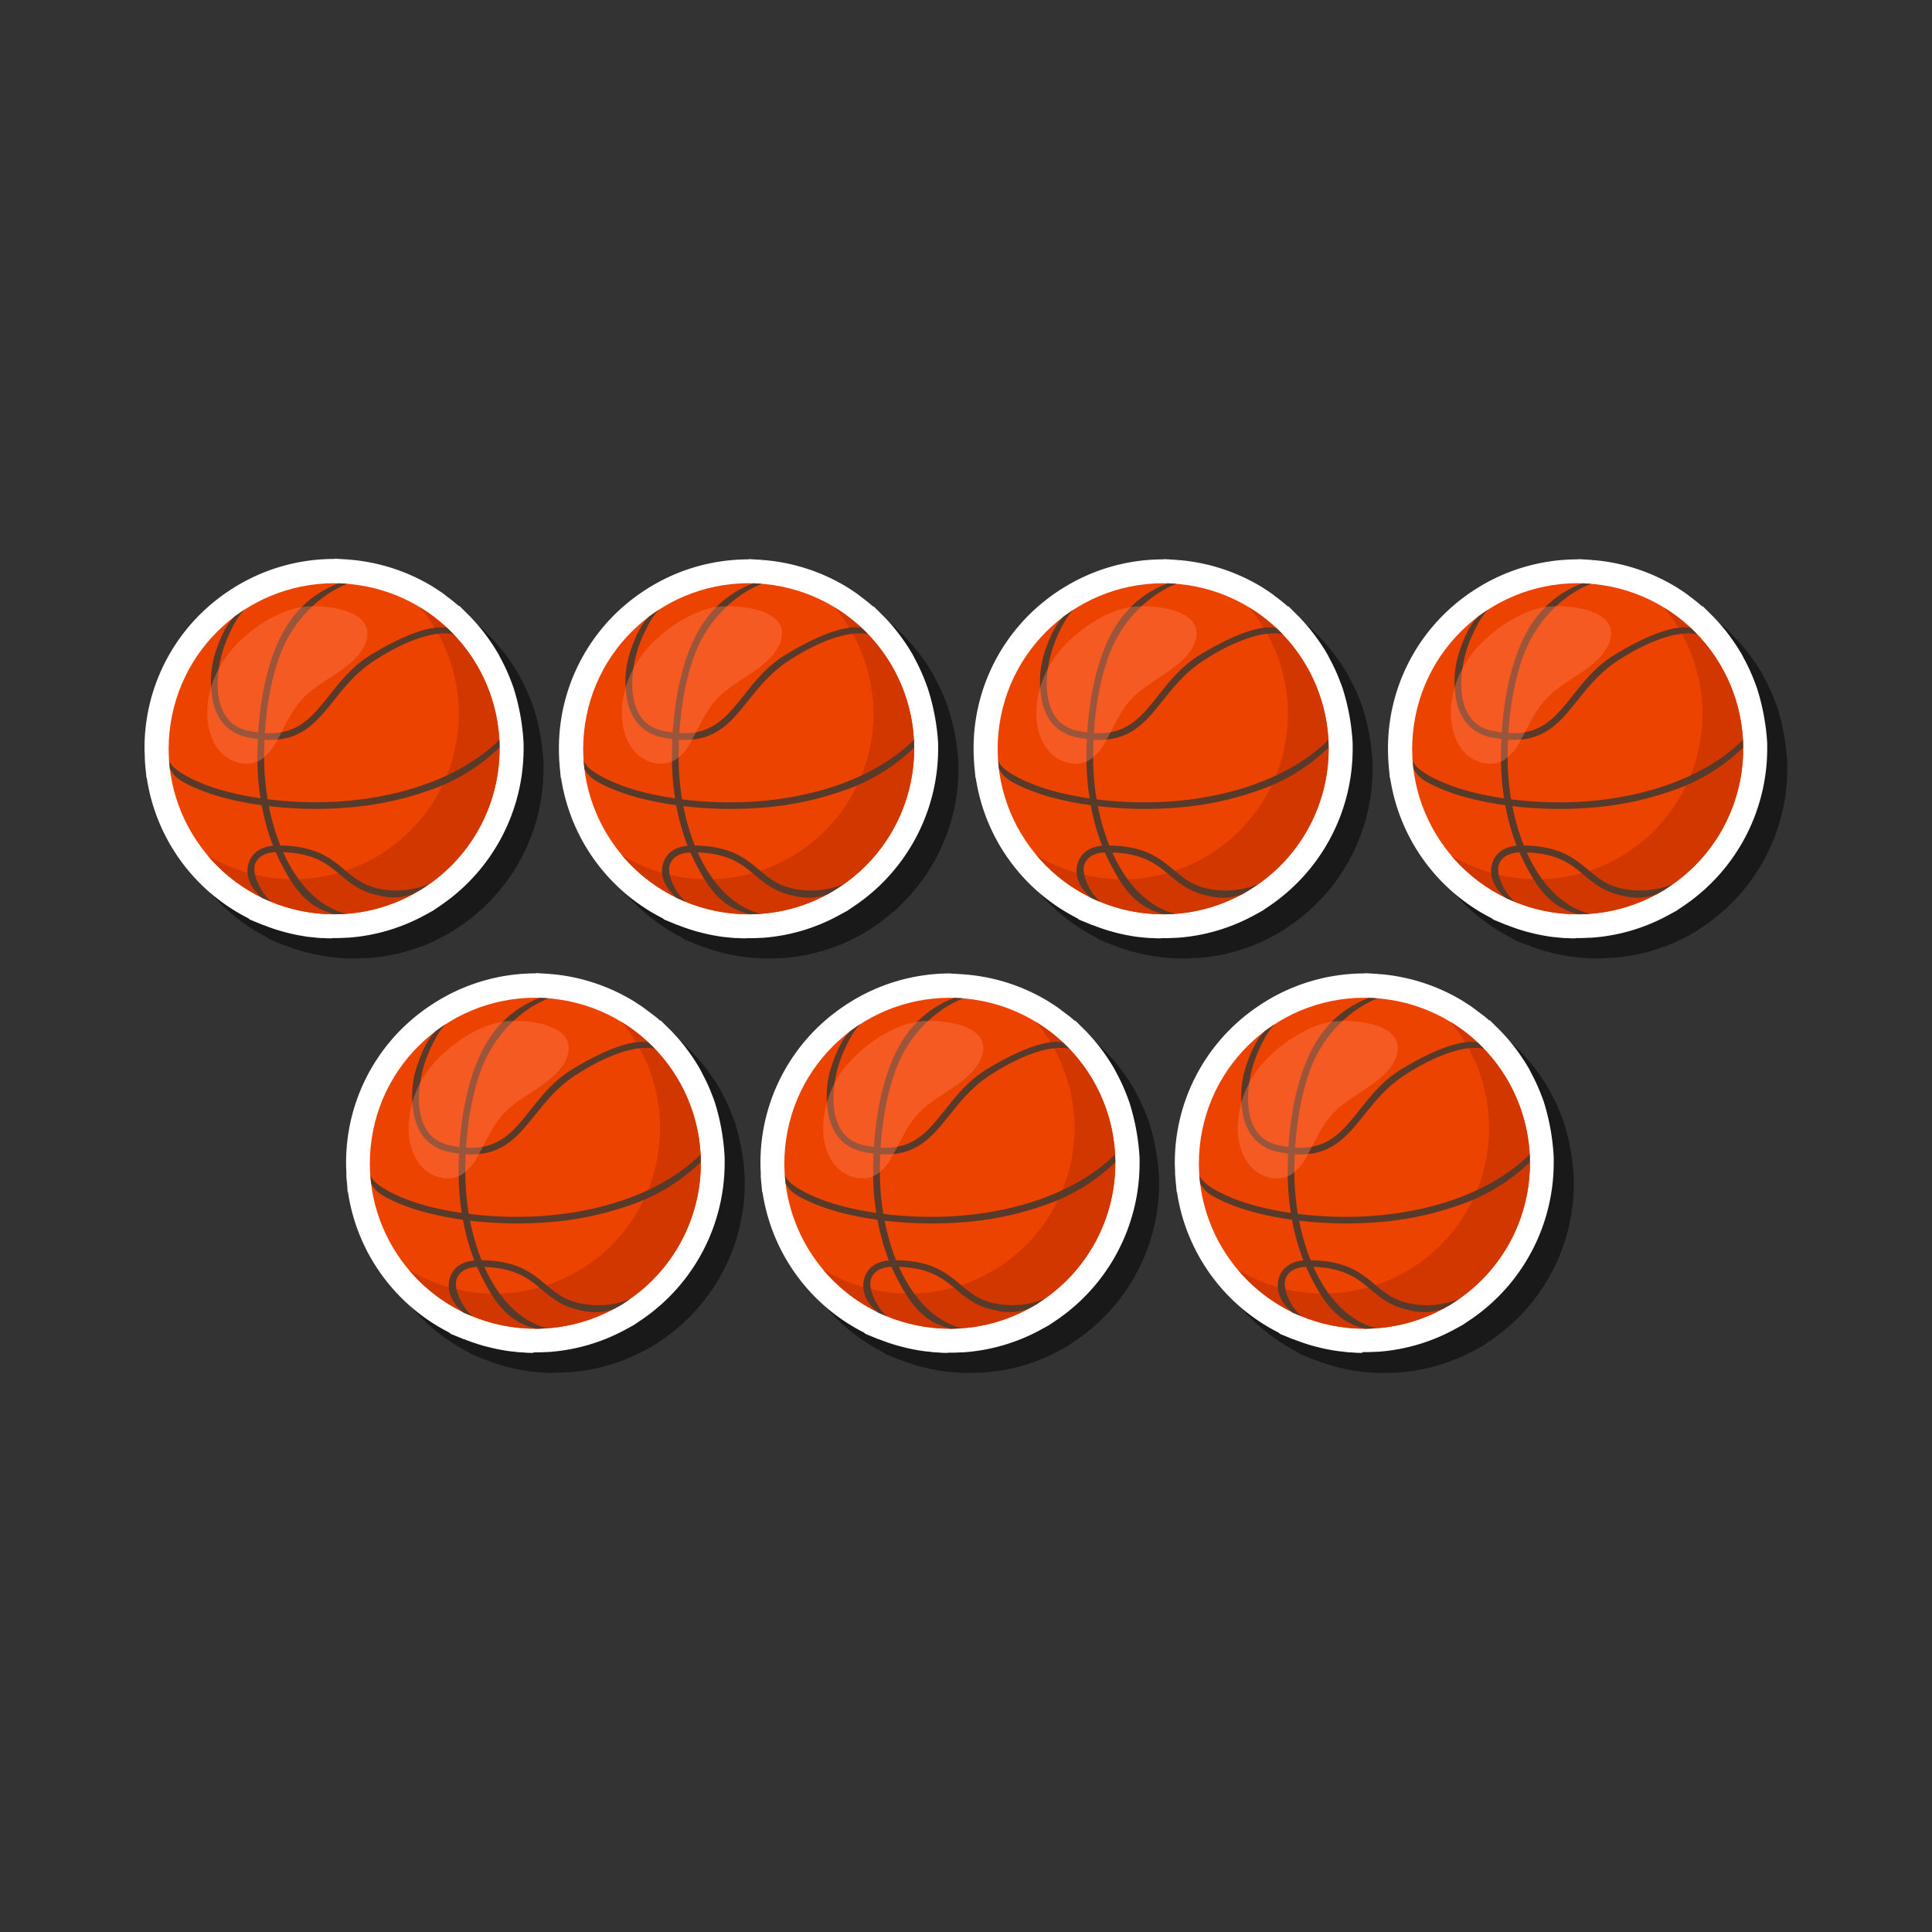 <svg id="Layer_1" data-name="Layer 1" xmlns="http://www.w3.org/2000/svg" viewBox="0 0 512 512"><rect x="0" y="0" width="512" height="512" fill="#333333" stroke="none"/><defs><style>.cls-1{opacity:0.5;}.cls-2{fill:#fff;}.cls-3{fill:#ed4300;}.cls-4{fill:#d33700;}.cls-5{fill:#583a2a;}.cls-6{opacity:0.4;}.cls-7{fill:#ff7d55;}</style></defs><path class="cls-1" d="M422.89,254c-.72,0-1.44,0-2.21-.08l-.67-.05c-.69,0-1.37-.1-2.05-.17l-.61-.08-.2,0c-.63-.08-1.27-.17-1.9-.27l-.79-.15c-.65-.11-1.28-.24-1.9-.37l-.72-.17c-.67-.16-1.31-.33-2-.5l-.62-.18c-.69-.21-1.39-.43-2.07-.66l-.43-.15c-.7-.24-1.4-.5-2.09-.78l-.12,0-.28-.13-3.15-1.28-.44-.37a50,50,0,0,1-26.89-37.07l-.1-.15-.16-1.83c-.09-.71-.15-1.44-.2-2.16v-.11a6.75,6.75,0,0,1-.06-.88c-.05-1-.07-1.79-.07-2.6A49.85,49.85,0,0,1,393,163.81l.37-.29c.8-.59,1.63-1.17,2.64-1.83l.21-.15.14-.08a50.11,50.11,0,0,1,27.12-8h.05l.19-.07,3.64.22.07.38,0-.36a50.27,50.27,0,0,1,22.17,7.16h0c.29.18.58.36.86.55l.48.32.79.52q.69.47,1.35,1c.29.2.58.42.87.65.46.35.9.69,1.34,1l.69.58.56.49.19,0,2.92,2.9.09.1.43.47.71.77c.43.48.84,1,1.24,1.43l.41.51a51.36,51.36,0,0,1,3.74,5.28l.25.4c.36.59.71,1.2,1,1.81l.25.48a50.24,50.24,0,0,1,2.74,6.07l.16.42c.12.33.24.68.36,1h0a59.16,59.16,0,0,1,2.61,14.69v.53c0,.3,0,.59,0,.88A50.31,50.31,0,0,1,452.14,245h0l-2.5,1.7L447.38,248A49.7,49.7,0,0,1,427,253.87l-.18,0h-.26c-.81,0-1.62.08-2.43.09l-1.1,0Z"/><path class="cls-2" d="M417.56,248.67c-.72,0-1.45,0-2.21-.07l-.68,0c-.68-.05-1.37-.1-2.05-.18l-.6-.07-.2,0c-.63-.08-1.27-.16-1.91-.27l-.79-.14c-.64-.11-1.27-.24-1.9-.38l-.71-.16c-.67-.16-1.32-.33-2-.51l-.63-.18c-.69-.2-1.38-.42-2.07-.65l-.43-.15c-.69-.25-1.39-.51-2.08-.79l-.12,0-.29-.13-3.15-1.29-.44-.36a50.07,50.07,0,0,1-26.88-37.07l-.1-.15-.17-1.83c-.08-.72-.14-1.44-.19-2.17v-.1a6.75,6.75,0,0,1-.06-.88c-.05-.95-.07-1.79-.07-2.6a49.83,49.83,0,0,1,19.76-40l.38-.29c.8-.6,1.63-1.17,2.63-1.83l.22-.15.14-.08a50.11,50.11,0,0,1,27.12-7.95h.05l.19-.07,3.63.22.07.38,0-.36a50.34,50.34,0,0,1,22.16,7.15h0c.29.17.58.36.86.55l.48.31.79.53c.46.31.9.63,1.35,1l.87.65c.46.36.9.7,1.34,1.06.18.14.69.58.69.58l.56.48.19,0,2.92,2.9.09.1c.15.15.29.31.43.46l.71.78c.42.48.84.95,1.24,1.43l.41.51a52.24,52.24,0,0,1,3.73,5.27l.25.41c.37.59.72,1.19,1,1.81l.26.47a49.69,49.69,0,0,1,2.74,6.08l.16.41.36,1h0A59.54,59.54,0,0,1,468.33,197v.53c0,.29,0,.58,0,.88a50.33,50.33,0,0,1-21.56,41.25h0l-2.5,1.7-2.26,1.23a49.56,49.56,0,0,1-20.39,5.92l-.18,0h-.26q-1.22.08-2.43.09l-1.1,0Z"/><circle class="cls-3" cx="418.11" cy="198.43" r="43.85" transform="translate(159.71 582.38) rotate(-81.45)"/><path class="cls-4" d="M440.92,161a43.85,43.85,0,0,1-56.41,65.62A43.85,43.85,0,1,0,440.92,161Z"/><path class="cls-5" d="M418.28,242.28c-7-1.84-10.5-5.95-14.65-14.31-3.78-7.59-5.86-17.23-5.86-27.13,0-10.83,1.57-20.64,4.53-28.37,3.64-9.51,9.5-15,17-17.89l2.32.13c-7,2.72-14.21,9.36-17.67,18.39-2.88,7.53-4.41,17.12-4.41,27.74,0,17,6.91,37.43,21.72,41.33Z"/><path class="cls-5" d="M413.39,214.37c-11.65,0-23.36-1.91-31.32-5.25-5.69-2.39-6.34-3.54-7.48-5.31l-.26-2.78c0,2.07,3.58,4.43,8.42,6.46,7.09,3,18.34,5.14,30.56,5.14,17,0,36.45-4.64,48.6-16.55l0,2.06a49.69,49.69,0,0,1-18.57,11.33,83.66,83.66,0,0,1-22.5,4.63C418.42,214.29,415.91,214.37,413.39,214.37Z"/><path class="cls-5" d="M401.15,196.08a29.53,29.53,0,0,1-6.2-.73c-4.48-1-7.51-4-8.77-8.73a25.16,25.16,0,0,1,.64-14.16c1.2-3.56,2.79-7.16,5-9.15l2.64-1.84c-2,1.75-4.76,7.14-6,11.47-1.35,4.8-1.58,9.63-.62,13.23,1.08,4.12,3.59,6.63,7.43,7.46a27.29,27.29,0,0,0,5.78.68c7.73,0,11.28-4.43,15.57-9.77,2.94-3.68,6.2-8,11.49-11.16,14.21-8.57,19.31-7.1,20-6.93l1.66,1.65s-6.51-2.29-20.69,6.76c-5,3.17-8.2,7.21-11.06,10.78C413.61,191.17,409.67,196.08,401.15,196.08Z"/><path class="cls-5" d="M399.1,238c-3.3-2.72-4.72-6.23-3.53-9.56.58-1.63,2.36-4.37,7.63-4.37h0c10,0,13.93,3.31,17.73,6.49,2.56,2.14,5,4.17,9.32,5a22.79,22.79,0,0,0,12.93-1.23L441,235.92,439,237a15,15,0,0,1-4,.88,16.42,16.42,0,0,1-5.06-.52c-4.78-.94-7.49-3.21-10.11-5.4-3.56-3-7.24-6.06-16.6-6.08h0c-3.16,0-5.22,1.11-6,3.21-.94,2.6,1.54,7.7,4.24,9.92Z"/><g class="cls-6"><path class="cls-7" d="M392,171c-4.7,5-7.71,11.75-7.49,18.6.12,3.68,1.24,7.46,3.85,10.05s6.9,3.64,10.1,1.84a12.31,12.31,0,0,0,4.31-4.89c2.17-3.8,3.84-8,6.78-11.2,4.33-4.78,11-7,15.1-12,1.71-2.07,2.94-4.93,1.93-7.42-2-5-12.35-5.76-16.89-5.14C403.28,161.75,396.35,166.43,392,171Z"/></g><path class="cls-1" d="M313,254c-.72,0-1.45,0-2.21-.08l-.68-.05c-.68,0-1.37-.1-2-.17l-.61-.08-.19,0c-.64-.08-1.27-.17-1.91-.27l-.79-.15c-.64-.11-1.27-.24-1.9-.37l-.72-.17-2-.5-.63-.18-2.07-.66-.43-.15c-.7-.24-1.39-.5-2.08-.78l-.13,0-.28-.13-3.15-1.28-.44-.37a50,50,0,0,1-26.88-37.07l-.1-.15-.17-1.83c-.08-.71-.14-1.44-.2-2.16v-.11c0-.23,0-.53,0-.88-.05-1-.08-1.79-.08-2.6a49.85,49.85,0,0,1,19.77-39.95l.38-.29c.79-.59,1.63-1.17,2.63-1.83l.22-.15.14-.08a50.1,50.1,0,0,1,27.11-8h.06l.18-.07,3.64.22.07.38,0-.36a50.22,50.22,0,0,1,22.16,7.16h0c.29.18.58.36.86.55l.48.32.79.52c.46.31.9.63,1.34,1s.59.42.88.65c.46.35.9.69,1.34,1l.68.58.57.49.19,0,2.92,2.9.09.1.43.47.71.77c.42.48.83,1,1.23,1.43l.42.51a51.27,51.27,0,0,1,3.73,5.28l.25.4c.37.59.72,1.2,1,1.81l.26.48a51.84,51.84,0,0,1,2.74,6.07l.15.42c.13.33.25.68.37,1h0a59.62,59.62,0,0,1,2.61,14.69v.53c0,.3,0,.59,0,.88A50.33,50.33,0,0,1,342.29,245h0l-2.5,1.7L337.53,248a49.7,49.7,0,0,1-20.4,5.91l-.17,0h-.27c-.8,0-1.61.08-2.42.09l-1.1,0Z"/><path class="cls-2" d="M307.71,248.67c-.73,0-1.45,0-2.21-.07l-.68,0c-.68-.05-1.37-.1-2.05-.18l-.61-.07-.2,0c-.63-.08-1.27-.16-1.9-.27l-.79-.14c-.64-.11-1.27-.24-1.9-.38l-.72-.16q-1-.24-1.95-.51l-.63-.18c-.69-.2-1.38-.42-2.07-.65l-.43-.15c-.7-.25-1.39-.51-2.08-.79l-.13,0-.28-.13-3.15-1.29-.44-.36a50,50,0,0,1-26.88-37.07l-.1-.15-.17-1.83c-.08-.72-.15-1.44-.2-2.17v-.1a7,7,0,0,1-.05-.88c-.05-.95-.08-1.79-.08-2.6a49.84,49.84,0,0,1,19.77-40l.37-.29c.8-.6,1.63-1.17,2.64-1.83l.22-.15.14-.08a50.07,50.07,0,0,1,27.11-7.95h.06l.18-.07,3.64.22.07.38,0-.36a50.34,50.34,0,0,1,22.16,7.15h0c.29.17.57.36.86.55l.47.31.8.53c.46.31.9.63,1.34,1l.87.65c.46.36.91.7,1.34,1.06.18.14.69.58.69.58l.56.48.19,0,2.93,2.9.09.1c.14.15.28.31.43.46l.7.78c.43.48.84.95,1.24,1.43l.41.51a50.78,50.78,0,0,1,3.74,5.27l.25.41c.37.59.71,1.19,1,1.81l.25.47a48.22,48.22,0,0,1,2.74,6.08l.16.41.36,1h0A58.62,58.62,0,0,1,358.47,197l0,.26v.27c0,.29,0,.58,0,.88A50.33,50.33,0,0,1,337,239.68h0l-2.49,1.7-2.26,1.23a49.65,49.65,0,0,1-20.4,5.92l-.17,0h-.27q-1.2.08-2.43.09l-1.1,0Z"/><circle class="cls-3" cx="308.25" cy="198.43" r="43.85" transform="translate(66.19 473.75) rotate(-81.45)"/><path class="cls-4" d="M331.06,161a43.85,43.85,0,0,1-56.41,65.62A43.85,43.85,0,1,0,331.06,161Z"/><path class="cls-5" d="M308.43,242.28c-7-1.84-10.51-5.95-14.66-14.31-3.77-7.59-5.85-17.23-5.85-27.13,0-10.83,1.56-20.64,4.52-28.37,3.64-9.51,9.51-15,17-17.89l2.32.13c-7,2.72-14.21,9.36-17.66,18.39-2.89,7.53-4.41,17.12-4.41,27.74,0,17,6.91,37.43,21.71,41.33Z"/><path class="cls-5" d="M303.54,214.37c-11.65,0-23.37-1.91-31.32-5.25-5.69-2.39-6.35-3.54-7.49-5.31l-.25-2.78c0,2.07,3.58,4.43,8.42,6.46,7.08,3,18.34,5.14,30.56,5.14,17,0,36.44-4.64,48.6-16.55l0,2.06a49.53,49.53,0,0,1-18.57,11.33A83.59,83.59,0,0,1,311,214.1C308.57,214.29,306.05,214.37,303.54,214.37Z"/><path class="cls-5" d="M291.3,196.08a29.38,29.38,0,0,1-6.2-.73c-4.49-1-7.52-4-8.77-8.73a25.24,25.24,0,0,1,.63-14.16c1.2-3.56,2.8-7.16,5-9.15l2.65-1.84c-2,1.75-4.77,7.14-6,11.47-1.35,4.8-1.58,9.63-.63,13.23,1.09,4.12,3.59,6.63,7.44,7.46a27.21,27.21,0,0,0,5.77.68c7.74,0,11.29-4.43,15.57-9.77,2.95-3.68,6.21-8,11.49-11.16,14.21-8.57,19.32-7.1,20-6.93l1.67,1.65s-6.51-2.29-20.69,6.76c-5,3.17-8.2,7.21-11.06,10.78C303.75,191.17,299.82,196.08,291.3,196.08Z"/><path class="cls-5" d="M289.25,238c-3.3-2.72-4.73-6.23-3.54-9.56.59-1.63,2.36-4.37,7.64-4.37h0c10,0,13.92,3.31,17.72,6.49,2.57,2.14,5,4.17,9.32,5a22.75,22.75,0,0,0,12.93-1.23l-2.24,1.52L329.16,237a14.66,14.66,0,0,1-4,.88,16.48,16.48,0,0,1-5.07-.52c-4.77-.94-7.48-3.21-10.11-5.4-3.56-3-7.24-6.06-16.6-6.08h0c-3.16,0-5.23,1.11-6,3.21-.93,2.6,1.54,7.7,4.25,9.92Z"/><g class="cls-6"><path class="cls-7" d="M282.15,171c-4.7,5-7.71,11.75-7.49,18.6.12,3.68,1.24,7.46,3.85,10.05s6.9,3.64,10.11,1.84a12.36,12.36,0,0,0,4.3-4.89c2.18-3.8,3.84-8,6.78-11.2,4.34-4.78,11-7,15.1-12,1.72-2.07,2.95-4.93,1.93-7.42-2-5-12.35-5.76-16.88-5.14C293.43,161.75,286.49,166.43,282.15,171Z"/></g><path class="cls-1" d="M203.18,254c-.72,0-1.44,0-2.21-.08l-.67-.05c-.69,0-1.37-.1-2.05-.17l-.61-.08-.2,0c-.63-.08-1.27-.17-1.9-.27l-.79-.15c-.64-.11-1.28-.24-1.9-.37l-.72-.17c-.67-.16-1.31-.33-1.95-.5l-.63-.18c-.69-.21-1.39-.43-2.07-.66l-.43-.15c-.7-.24-1.4-.5-2.09-.78l-.12,0-.28-.13-3.15-1.28-.44-.37a50,50,0,0,1-26.88-37.07l-.11-.15-.16-1.83c-.08-.71-.15-1.44-.2-2.16v-.11a7,7,0,0,1-.05-.88c-.06-1-.08-1.79-.08-2.6a49.85,49.85,0,0,1,19.77-39.95l.37-.29c.8-.59,1.63-1.17,2.64-1.83l.22-.15.14-.08a50.07,50.07,0,0,1,27.11-8h.05l.19-.07,3.64.22.07.38,0-.36a50.27,50.27,0,0,1,22.16,7.16h0c.3.18.58.36.86.55l.48.32.79.52q.69.47,1.35,1c.29.2.58.42.87.65.46.35.91.69,1.34,1l.69.58c.19.16.38.32.56.49l.19,0,2.93,2.9.09.1.42.47.71.77c.43.48.84,1,1.24,1.43l.41.51a49.86,49.86,0,0,1,3.74,5.28l.25.4c.36.59.71,1.2,1,1.81l.25.48a48.74,48.74,0,0,1,2.74,6.07l.16.42c.12.33.24.68.36,1h0A58.7,58.7,0,0,1,254,202.35v.53c0,.3,0,.59,0,.88A50.31,50.31,0,0,1,232.43,245h0l-2.49,1.7L227.68,248a49.79,49.79,0,0,1-20.4,5.91l-.18,0h-.26c-.81,0-1.61.08-2.43.09l-1.1,0Z"/><path class="cls-2" d="M197.85,248.67c-.72,0-1.45,0-2.21-.07l-.68,0c-.68-.05-1.36-.1-2.05-.18l-.6-.07-.2,0c-.63-.08-1.27-.16-1.9-.27l-.8-.14c-.64-.11-1.27-.24-1.89-.38l-.72-.16c-.67-.16-1.32-.33-2-.51l-.63-.18c-.69-.2-1.38-.42-2.06-.65l-.43-.15c-.7-.25-1.4-.51-2.09-.79l-.12,0-.28-.13-3.15-1.29-.45-.36a50.07,50.07,0,0,1-26.88-37.07l-.1-.15-.17-1.83c-.08-.72-.14-1.44-.19-2.17v-.1a6.75,6.75,0,0,1-.06-.88c-.05-.95-.07-1.79-.07-2.6a49.83,49.83,0,0,1,19.76-40l.38-.29c.8-.6,1.63-1.17,2.64-1.83l.21-.15.14-.08a50.11,50.11,0,0,1,27.12-7.95h0l.19-.07,3.63.22.07.38,0-.36a50.34,50.34,0,0,1,22.16,7.15h0c.29.17.58.36.86.55l.48.31.79.53c.46.31.91.63,1.35,1l.87.65c.46.36.9.7,1.34,1.06.18.14.69.58.69.58l.56.48.19,0,2.92,2.9.09.1c.15.15.29.31.43.46l.71.78c.43.48.84.95,1.24,1.43l.41.51a52.34,52.34,0,0,1,3.74,5.27l.25.41c.36.59.71,1.19,1,1.81l.25.47a49.69,49.69,0,0,1,2.74,6.08l.16.41.36,1h0A59.08,59.08,0,0,1,248.62,197v.53c0,.29,0,.58,0,.88a50.33,50.33,0,0,1-21.57,41.25h0l-2.5,1.7-2.26,1.23A49.56,49.56,0,0,1,202,248.54l-.18,0h-.26q-1.22.08-2.43.09l-1.1,0Z"/><circle class="cls-3" cx="198.4" cy="198.43" r="43.85" transform="translate(-27.32 365.11) rotate(-81.45)"/><path class="cls-4" d="M221.21,161a43.85,43.85,0,0,1-56.41,65.62A43.85,43.85,0,1,0,221.21,161Z"/><path class="cls-5" d="M198.58,242.28c-7-1.84-10.51-5.95-14.66-14.31-3.78-7.59-5.85-17.23-5.85-27.13,0-10.83,1.56-20.64,4.52-28.37,3.64-9.51,9.51-15,17-17.89l2.32.13c-7,2.72-14.21,9.36-17.67,18.39-2.88,7.53-4.4,17.12-4.4,27.74,0,17,6.9,37.43,21.71,41.33Z"/><path class="cls-5" d="M193.68,214.37c-11.65,0-23.36-1.91-31.32-5.25-5.69-2.39-6.34-3.54-7.48-5.31l-.26-2.78c0,2.07,3.58,4.43,8.43,6.46,7.08,3,18.33,5.14,30.55,5.14,17,0,36.45-4.64,48.6-16.55l.05,2.06a49.69,49.69,0,0,1-18.57,11.33,83.66,83.66,0,0,1-22.5,4.63C198.71,214.29,196.2,214.37,193.68,214.37Z"/><path class="cls-5" d="M181.44,196.08a29.53,29.53,0,0,1-6.2-.73c-4.48-1-7.51-4-8.76-8.73a25.06,25.06,0,0,1,.63-14.16c1.2-3.56,2.8-7.16,5-9.15l2.64-1.84c-2,1.75-4.76,7.14-6,11.47-1.35,4.8-1.57,9.63-.62,13.23,1.08,4.12,3.59,6.63,7.44,7.46a27.14,27.14,0,0,0,5.77.68c7.73,0,11.28-4.43,15.57-9.77,2.95-3.68,6.2-8,11.49-11.16,14.21-8.57,19.31-7.1,20-6.93l1.66,1.65s-6.51-2.29-20.69,6.76c-4.95,3.17-8.2,7.21-11.06,10.78C193.9,191.17,190,196.08,181.44,196.08Z"/><path class="cls-5" d="M179.39,238c-3.3-2.72-4.72-6.23-3.53-9.56.59-1.63,2.36-4.37,7.63-4.37h0c10,0,13.93,3.31,17.73,6.49,2.56,2.14,5,4.17,9.32,5a22.79,22.79,0,0,0,12.93-1.23l-2.24,1.52L219.31,237a15,15,0,0,1-4,.88,16.48,16.48,0,0,1-5.07-.52c-4.77-.94-7.49-3.21-10.11-5.4-3.56-3-7.24-6.06-16.6-6.08h0c-3.15,0-5.22,1.11-6,3.21-.94,2.6,1.54,7.7,4.24,9.92Z"/><g class="cls-6"><path class="cls-7" d="M172.3,171c-4.7,5-7.71,11.75-7.49,18.6.12,3.68,1.24,7.46,3.85,10.05s6.9,3.64,10.1,1.84a12.31,12.31,0,0,0,4.31-4.89c2.17-3.8,3.84-8,6.78-11.2,4.34-4.78,11-7,15.1-12,1.71-2.07,2.94-4.93,1.93-7.42-2-5-12.35-5.76-16.89-5.14C183.57,161.75,176.64,166.43,172.3,171Z"/></g><path class="cls-1" d="M93.33,254c-.72,0-1.45,0-2.21-.08l-.68-.05c-.68,0-1.37-.1-2-.17l-.6-.08-.2,0c-.64-.08-1.27-.17-1.91-.27l-.79-.15c-.64-.11-1.27-.24-1.9-.37l-.71-.17c-.67-.16-1.32-.33-2-.5l-.63-.18-2.07-.66-.43-.15c-.69-.24-1.39-.5-2.08-.78l-.13,0-.28-.13-3.15-1.28-.44-.37a50.06,50.06,0,0,1-26.88-37.07l-.1-.15L44,209.51c-.08-.71-.14-1.44-.2-2.16v-.11a6.75,6.75,0,0,1-.06-.88c-.05-1-.07-1.79-.07-2.6a49.84,49.84,0,0,1,19.76-39.95l.38-.29c.8-.59,1.63-1.17,2.63-1.83l.22-.15.14-.08a50.11,50.11,0,0,1,27.12-8h.05l.19-.07,3.63.22.07.38,0-.36A50.22,50.22,0,0,1,120,160.84h0c.29.18.58.36.86.55l.48.32.79.52c.46.31.9.63,1.35,1,.28.2.58.42.87.65.46.35.9.69,1.34,1l.69.58.56.49.19,0,2.92,2.9.09.1.43.47.71.77c.42.48.84,1,1.24,1.43l.41.51a51.27,51.27,0,0,1,3.73,5.28l.25.4c.37.59.72,1.2,1,1.81l.26.48a50.24,50.24,0,0,1,2.74,6.07l.15.42c.13.33.25.68.37,1h0a59.62,59.62,0,0,1,2.61,14.69v.53c0,.3,0,.59,0,.88A50.33,50.33,0,0,1,122.58,245h0l-2.5,1.7L117.82,248a49.7,49.7,0,0,1-20.39,5.91l-.18,0H97c-.81,0-1.62.08-2.43.09l-1.1,0Z"/><path class="cls-2" d="M88,248.67c-.73,0-1.45,0-2.21-.07l-.68,0c-.68-.05-1.37-.1-2-.18l-.61-.07-.19,0c-.64-.08-1.28-.16-1.91-.27l-.79-.14c-.64-.11-1.27-.24-1.9-.38l-.72-.16q-1-.24-2-.51l-.63-.18c-.69-.2-1.38-.42-2.07-.65l-.43-.15c-.7-.25-1.39-.51-2.08-.79l-.13,0-.28-.13-3.15-1.29-.44-.36A50,50,0,0,1,38.9,206.16l-.1-.15-.17-1.83c-.08-.72-.15-1.44-.2-2.17v-.1a7,7,0,0,1-.05-.88c0-.95-.08-1.79-.08-2.6a49.84,49.84,0,0,1,19.77-40l.38-.29c.79-.6,1.63-1.17,2.63-1.83l.22-.15.14-.08a50.07,50.07,0,0,1,27.11-7.95h.06l.18-.07,3.64.22.07.38,0-.36a50.34,50.34,0,0,1,22.16,7.15h0c.29.17.57.36.86.55l.47.31.8.53c.46.31.9.63,1.34,1l.87.65c.47.36.91.7,1.35,1.06l.68.58.57.48.19,0,2.92,2.9.09.1.43.46.71.78c.42.48.83.95,1.23,1.43l.42.51a52.24,52.24,0,0,1,3.73,5.27l.25.41c.37.59.71,1.19,1,1.81l.26.47a49.64,49.64,0,0,1,2.73,6.08l.16.41c.12.34.25.69.36,1h0A58.62,58.62,0,0,1,138.76,197l0,.26v.27c0,.29,0,.58,0,.88a50.33,50.33,0,0,1-21.56,41.25h0l-2.49,1.7-2.26,1.23a49.61,49.61,0,0,1-20.4,5.92l-.17,0h-.27q-1.2.08-2.43.09l-1.09,0Z"/><circle class="cls-3" cx="88.54" cy="198.43" r="43.85" transform="translate(-120.84 256.48) rotate(-81.45)"/><path class="cls-4" d="M111.36,161a43.86,43.86,0,0,1-56.42,65.62A43.85,43.85,0,1,0,111.36,161Z"/><path class="cls-5" d="M88.72,242.28c-7-1.84-10.51-5.95-14.66-14.31-3.77-7.59-5.85-17.23-5.85-27.13,0-10.83,1.57-20.64,4.52-28.37,3.64-9.51,9.51-15,17-17.89l2.32.13c-7,2.72-14.21,9.36-17.66,18.39C71.5,180.63,70,190.22,70,200.84c0,17,6.91,37.43,21.71,41.33Z"/><path class="cls-5" d="M83.83,214.37c-11.65,0-23.37-1.91-31.32-5.25-5.69-2.39-6.35-3.54-7.49-5.31L44.77,201c0,2.07,3.58,4.43,8.42,6.46,7.09,3,18.34,5.14,30.56,5.14,17,0,36.44-4.64,48.6-16.55l0,2.06a49.57,49.57,0,0,1-18.56,11.33,83.66,83.66,0,0,1-22.5,4.63C88.86,214.29,86.34,214.37,83.83,214.37Z"/><path class="cls-5" d="M71.59,196.08a29.38,29.38,0,0,1-6.2-.73c-4.48-1-7.52-4-8.77-8.73a25.24,25.24,0,0,1,.63-14.16c1.2-3.56,2.8-7.16,5-9.15l2.65-1.84c-2,1.75-4.77,7.14-6,11.47-1.35,4.8-1.58,9.63-.63,13.23,1.09,4.12,3.59,6.63,7.44,7.46a27.21,27.21,0,0,0,5.77.68c7.74,0,11.29-4.43,15.58-9.77,2.94-3.68,6.2-8,11.48-11.16,14.21-8.57,19.32-7.1,20-6.93l1.67,1.65s-6.51-2.29-20.69,6.76c-5,3.17-8.2,7.21-11.06,10.78C84.05,191.17,80.11,196.08,71.59,196.08Z"/><path class="cls-5" d="M69.54,238c-3.3-2.72-4.73-6.23-3.53-9.56.58-1.63,2.35-4.37,7.63-4.37h0c10,0,13.92,3.31,17.72,6.49,2.57,2.14,5,4.17,9.33,5a22.73,22.73,0,0,0,12.92-1.23l-2.23,1.52-2,1.07a15,15,0,0,1-4,.88,16.39,16.39,0,0,1-5.06-.52c-4.78-.94-7.49-3.21-10.12-5.4-3.56-3-7.23-6.06-16.59-6.08h0c-3.16,0-5.23,1.11-6,3.21-.93,2.6,1.55,7.7,4.25,9.92Z"/><g class="cls-6"><path class="cls-7" d="M62.44,171c-4.7,5-7.71,11.75-7.49,18.6.12,3.68,1.24,7.46,3.85,10.05s6.9,3.64,10.11,1.84a12.46,12.46,0,0,0,4.31-4.89c2.17-3.8,3.83-8,6.77-11.2,4.34-4.78,11-7,15.11-12C96.81,171.36,98,168.5,97,166c-2-5-12.35-5.76-16.88-5.14C73.72,161.75,66.78,166.43,62.44,171Z"/></g><path class="cls-1" d="M366.37,363.86c-.73,0-1.45,0-2.21-.07l-.68-.05c-.68-.05-1.37-.1-2.05-.18l-.61-.07-.2,0c-.63-.08-1.27-.17-1.9-.27l-.79-.14c-.64-.12-1.27-.24-1.9-.38l-.72-.17c-.66-.15-1.31-.32-1.95-.5l-.63-.18q-1-.3-2.07-.66l-.43-.14c-.7-.25-1.39-.51-2.08-.79l-.13,0-.28-.12-3.15-1.29-.44-.36a50,50,0,0,1-26.88-37.07l-.1-.15-.17-1.83c-.08-.72-.15-1.44-.2-2.17v-.11a7,7,0,0,1-.05-.88c-.05-.94-.08-1.78-.08-2.6a49.85,49.85,0,0,1,19.77-39.95l.37-.28c.8-.6,1.63-1.18,2.64-1.83l.22-.15.14-.08a50,50,0,0,1,27.11-8H367l.18-.06,3.64.21.07.39,0-.37a50.35,50.35,0,0,1,22.16,7.16h0l.86.56.47.31.8.52,1.34,1,.87.65c.46.35.91.7,1.34,1.05l.69.59.56.48.19.05,2.93,2.89.09.11.43.46.7.78c.43.47.84,1,1.24,1.43l.41.51a49.74,49.74,0,0,1,3.74,5.27l.25.4c.37.6.71,1.2,1,1.81l.25.48a48.74,48.74,0,0,1,2.74,6.07l.16.42c.12.34.24.68.36,1h0a58.62,58.62,0,0,1,2.61,14.68l0,.27v.27c0,.29,0,.58,0,.87a50.3,50.3,0,0,1-21.56,41.25v0l-2.49,1.7-2.26,1.23a49.65,49.65,0,0,1-20.4,5.92l-.17,0H370q-1.2.08-2.43.09l-1.1,0Z"/><path class="cls-2" d="M361,358.53c-.72,0-1.44,0-2.21-.08l-.67-.05c-.69,0-1.37-.1-2-.17l-.61-.08-.2,0c-.63-.08-1.27-.17-1.9-.27l-.79-.14c-.65-.12-1.28-.24-1.9-.38l-.72-.17c-.67-.16-1.31-.32-2-.5l-.62-.18c-.69-.2-1.39-.43-2.07-.66l-.43-.15c-.7-.24-1.4-.5-2.09-.78l-.12,0-.28-.12-3.15-1.29-.44-.37A50,50,0,0,1,311.93,316l-.1-.15-.16-1.83c-.09-.71-.15-1.43-.2-2.16v-.11a6.75,6.75,0,0,1-.06-.88c0-.95-.07-1.79-.07-2.6a49.85,49.85,0,0,1,19.77-39.95l.37-.28c.8-.6,1.63-1.18,2.64-1.84l.22-.15.13-.08a50.11,50.11,0,0,1,27.12-8h.05l.19-.07,3.64.22.07.38,0-.36a50.27,50.27,0,0,1,22.17,7.16h0l.86.56.48.31.79.52q.69.47,1.35,1l.87.65c.46.35.91.69,1.34,1l.69.59c.19.15.37.32.56.48l.19,0,2.92,2.89.09.11c.15.15.29.3.43.46l.71.77c.43.48.84.95,1.24,1.43l.41.51a51.36,51.36,0,0,1,3.74,5.28l.25.4c.36.59.71,1.2,1,1.81l.25.48a50.24,50.24,0,0,1,2.74,6.07l.16.42c.12.33.24.68.36,1h0a59.16,59.16,0,0,1,2.61,14.69v.54q0,.43,0,.87a50.28,50.28,0,0,1-21.57,41.25v0l-2.5,1.69-2.26,1.24a49.87,49.87,0,0,1-20.39,5.92l-.18,0h-.26q-1.21.07-2.43.09l-1.1,0Z"/><circle class="cls-3" cx="361.58" cy="308.28" r="43.85" transform="translate(2.96 620) rotate(-81.45)"/><path class="cls-4" d="M384.39,270.81A43.85,43.85,0,0,1,328,336.43a43.85,43.85,0,1,0,56.41-65.62Z"/><path class="cls-5" d="M361.76,352.13c-7-1.83-10.51-5.94-14.66-14.3-3.77-7.6-5.85-17.23-5.85-27.13,0-10.84,1.56-20.65,4.52-28.38,3.64-9.51,9.51-15,17-17.89l2.32.14c-7,2.72-14.21,9.36-17.67,18.38-2.88,7.53-4.4,17.12-4.4,27.75,0,17,6.9,37.43,21.71,41.32Z"/><path class="cls-5" d="M356.87,324.23c-11.65,0-23.37-1.92-31.32-5.26-5.69-2.39-6.35-3.54-7.49-5.3l-.26-2.79c0,2.08,3.59,4.43,8.43,6.47,7.08,3,18.33,5.13,30.56,5.13,17,0,36.44-4.63,48.6-16.55l0,2.07a49.79,49.79,0,0,1-18.57,11.33,84,84,0,0,1-22.5,4.63C361.89,324.14,359.38,324.23,356.87,324.23Z"/><path class="cls-5" d="M344.63,305.93a29.38,29.38,0,0,1-6.2-.73c-4.49-1-7.52-4-8.77-8.72a25.05,25.05,0,0,1,.63-14.16c1.2-3.57,2.8-7.17,5-9.16l2.65-1.84c-2,1.76-4.77,7.14-6,11.47-1.34,4.81-1.57,9.63-.62,13.24,1.09,4.11,3.59,6.62,7.44,7.45a27.21,27.21,0,0,0,5.77.68c7.74,0,11.28-4.42,15.57-9.77,2.95-3.67,6.2-8,11.49-11.16,14.21-8.56,19.31-7.1,20-6.93l1.67,1.65s-6.52-2.29-20.69,6.77c-5,3.16-8.2,7.21-11.06,10.77C357.08,301,353.14,305.93,344.63,305.93Z"/><path class="cls-5" d="M342.57,347.89c-3.3-2.71-4.72-6.23-3.53-9.55.59-1.64,2.36-4.37,7.63-4.37h0c10,0,13.93,3.3,17.73,6.48,2.57,2.15,5,4.18,9.32,5a22.72,22.72,0,0,0,12.93-1.22l-2.24,1.52-1.95,1.06a15,15,0,0,1-4,.88,16.14,16.14,0,0,1-5.07-.51c-4.77-.94-7.49-3.21-10.11-5.41-3.56-3-7.24-6.05-16.6-6.07h0c-3.15,0-5.22,1.11-6,3.2-.94,2.61,1.54,7.71,4.24,9.93Z"/><g class="cls-6"><path class="cls-7" d="M335.48,280.9A26.45,26.45,0,0,0,328,299.5c.12,3.67,1.24,7.46,3.85,10.05s6.9,3.64,10.1,1.84a12.31,12.31,0,0,0,4.31-4.89c2.17-3.8,3.84-8,6.78-11.2,4.34-4.78,11-7,15.1-12,1.72-2.07,2.94-4.94,1.93-7.42-2-5-12.35-5.76-16.88-5.14C346.76,271.61,339.82,276.29,335.48,280.9Z"/></g><path class="cls-1" d="M256.51,363.86c-.72,0-1.45,0-2.21-.07l-.68-.05c-.68-.05-1.36-.1-2.05-.18l-.6-.07-.2,0c-.63-.08-1.27-.17-1.9-.27l-.8-.14c-.64-.12-1.27-.24-1.89-.38l-.72-.17c-.67-.15-1.32-.32-2-.5l-.63-.18c-.69-.2-1.38-.42-2.06-.66l-.43-.14c-.7-.25-1.4-.51-2.09-.79l-.12,0-.28-.12-3.15-1.29-.45-.36a50.07,50.07,0,0,1-26.88-37.07l-.1-.15-.16-1.83c-.09-.72-.15-1.44-.2-2.17v-.11a6.75,6.75,0,0,1-.06-.88c0-.94-.07-1.78-.07-2.6a49.84,49.84,0,0,1,19.76-39.95l.38-.28c.8-.6,1.63-1.18,2.64-1.83l.21-.15.14-.08a50,50,0,0,1,27.12-8h.05l.19-.06,3.63.21.07.39,0-.37a50.35,50.35,0,0,1,22.16,7.16h0l.86.56.48.31.79.52,1.35,1,.87.65c.46.35.9.7,1.34,1.05l.69.59.56.48.19.05,2.92,2.89.09.11c.15.15.29.31.43.46s.53.57.71.78c.43.47.84,1,1.24,1.43l.41.51a51.23,51.23,0,0,1,3.74,5.27l.25.4c.36.6.71,1.2,1,1.81l.25.48a50.24,50.24,0,0,1,2.74,6.07l.16.42c.12.34.24.68.36,1h0a59.08,59.08,0,0,1,2.61,14.68v.54q0,.43,0,.87a50.31,50.31,0,0,1-21.57,41.25v0l-2.5,1.7L281,357.81a49.56,49.56,0,0,1-20.39,5.92l-.18,0h-.26q-1.21.08-2.43.09l-1.1,0Z"/><path class="cls-2" d="M251.18,358.53c-.72,0-1.45,0-2.21-.08l-.68-.05c-.68,0-1.37-.1-2-.17l-.61-.08-.19,0c-.64-.08-1.27-.17-1.91-.27l-.79-.14c-.64-.12-1.27-.24-1.9-.38l-.72-.17c-.66-.16-1.31-.32-2-.5l-.63-.18c-.69-.2-1.38-.43-2.07-.66l-.43-.15c-.69-.24-1.39-.5-2.08-.78l-.13,0-.28-.12-3.15-1.29-.44-.37A50,50,0,0,1,202.08,316l-.1-.15-.17-1.83c-.08-.71-.14-1.43-.2-2.16v-.11c0-.23,0-.53,0-.88-.05-.95-.08-1.79-.08-2.6a49.85,49.85,0,0,1,19.77-39.95l.38-.28c.79-.6,1.63-1.18,2.63-1.84l.22-.15.14-.08a50.1,50.1,0,0,1,27.11-8h.06L252,258l3.64.22.07.38,0-.36a50.22,50.22,0,0,1,22.16,7.16h0l.86.56.48.31.79.52c.46.31.9.63,1.34,1l.88.65c.46.35.9.69,1.34,1l.68.59c.19.15.38.32.57.48l.19,0,2.92,2.89.09.11c.15.15.29.3.43.46l.71.77c.42.48.83.95,1.23,1.43l.42.51a51.27,51.27,0,0,1,3.73,5.28l.25.4c.37.59.72,1.2,1,1.81l.26.48a50.24,50.24,0,0,1,2.74,6.07l.15.42c.13.33.25.68.37,1h0A59.62,59.62,0,0,1,302,306.87v.54c0,.29,0,.58,0,.87a50.3,50.3,0,0,1-21.56,41.25v0l-2.5,1.69-2.26,1.24a49.87,49.87,0,0,1-20.39,5.92l-.18,0h-.27c-.8.05-1.61.08-2.42.09l-1.1,0Z"/><circle class="cls-3" cx="251.72" cy="308.28" r="43.85" transform="translate(-90.56 511.37) rotate(-81.45)"/><path class="cls-4" d="M274.54,270.81a43.86,43.86,0,0,1-56.42,65.62,43.85,43.85,0,1,0,56.42-65.62Z"/><path class="cls-5" d="M251.9,352.13c-7-1.83-10.51-5.94-14.66-14.3-3.77-7.6-5.85-17.23-5.85-27.13,0-10.84,1.57-20.65,4.53-28.38,3.64-9.51,9.5-15,17-17.89l2.33.14c-7,2.72-14.22,9.36-17.67,18.38-2.88,7.53-4.41,17.12-4.41,27.75,0,17,6.91,37.43,21.72,41.32Z"/><path class="cls-5" d="M247,324.23c-11.65,0-23.37-1.92-31.32-5.26-5.69-2.39-6.34-3.54-7.49-5.3l-.25-2.79c0,2.08,3.58,4.43,8.42,6.47,7.09,3,18.34,5.13,30.56,5.13,17,0,36.45-4.63,48.6-16.55l.05,2.07A50,50,0,0,1,277,319.33a84,84,0,0,1-22.5,4.63C252,324.14,249.53,324.23,247,324.23Z"/><path class="cls-5" d="M234.77,305.93a29.53,29.53,0,0,1-6.2-.73c-4.48-1-7.51-4-8.77-8.72a25.23,25.23,0,0,1,.63-14.16c1.21-3.57,2.8-7.17,5-9.16l2.65-1.84c-2,1.76-4.77,7.14-6,11.47-1.35,4.81-1.58,9.63-.62,13.24,1.08,4.11,3.58,6.62,7.43,7.45a27.29,27.29,0,0,0,5.78.68c7.73,0,11.28-4.42,15.57-9.77,2.94-3.67,6.2-8,11.48-11.16,14.22-8.56,19.32-7.1,20-6.93l1.67,1.65s-6.51-2.29-20.69,6.77c-5,3.16-8.2,7.21-11.06,10.77C247.23,301,243.29,305.93,234.77,305.93Z"/><path class="cls-5" d="M232.72,347.89c-3.3-2.71-4.73-6.23-3.53-9.55.58-1.64,2.36-4.37,7.63-4.37h0c10,0,13.93,3.3,17.72,6.48,2.57,2.15,5,4.18,9.33,5a22.68,22.68,0,0,0,12.92-1.22l-2.23,1.52-1.95,1.06a15,15,0,0,1-4,.88,16.06,16.06,0,0,1-5.06-.51c-4.78-.94-7.49-3.21-10.12-5.41-3.55-3-7.23-6.05-16.59-6.07h0c-3.16,0-5.22,1.11-6,3.2-.93,2.61,1.55,7.71,4.25,9.93Z"/><g class="cls-6"><path class="cls-7" d="M225.63,280.9a26.45,26.45,0,0,0-7.49,18.6c.11,3.67,1.24,7.46,3.85,10.05s6.9,3.64,10.1,1.84a12.31,12.31,0,0,0,4.31-4.89c2.17-3.8,3.84-8,6.78-11.2,4.33-4.78,11-7,15.1-12,1.71-2.07,2.94-4.94,1.92-7.42-2-5-12.34-5.76-16.88-5.14C236.9,271.61,230,276.29,225.63,280.9Z"/></g><path class="cls-1" d="M146.66,363.86c-.73,0-1.45,0-2.21-.07l-.68-.05c-.68-.05-1.37-.1-2.05-.18l-.61-.07-.19,0c-.64-.08-1.28-.17-1.91-.27l-.79-.14c-.64-.12-1.27-.24-1.9-.38l-.72-.17c-.66-.15-1.31-.32-1.95-.5l-.63-.18q-1-.3-2.07-.66l-.43-.14c-.7-.25-1.39-.51-2.08-.79l-.13,0-.28-.12-3.15-1.29-.44-.36a50,50,0,0,1-26.88-37.07l-.1-.15-.17-1.83c-.08-.72-.15-1.44-.2-2.17v-.11a7,7,0,0,1,0-.88c0-.94-.08-1.78-.08-2.6a49.85,49.85,0,0,1,19.77-39.95l.38-.28c.79-.6,1.63-1.18,2.63-1.83l.22-.15.14-.08a50,50,0,0,1,27.11-8h.06l.18-.06,3.64.21.07.39,0-.37a50.35,50.35,0,0,1,22.16,7.16h0l.86.56.47.31.8.52,1.34,1,.87.65c.47.35.91.7,1.35,1.05l.68.59.57.48.19.05,2.92,2.89.09.11.43.46.71.78c.42.47.83,1,1.23,1.43l.42.51A51.14,51.14,0,0,1,190,287.3l.25.4c.37.6.71,1.2,1,1.81l.26.48a50.19,50.19,0,0,1,2.73,6.07l.16.42c.12.34.25.68.36,1h0a58.62,58.62,0,0,1,2.61,14.68l0,.27v.27c0,.29,0,.58,0,.87a50.3,50.3,0,0,1-21.56,41.25v0l-2.49,1.7-2.26,1.23a49.56,49.56,0,0,1-20.4,5.92l-.17,0h-.27q-1.2.08-2.43.09l-1.09,0Z"/><path class="cls-2" d="M141.32,358.53c-.72,0-1.44,0-2.2-.08l-.68-.05c-.69,0-1.37-.1-2.05-.17l-.61-.08-.2,0c-.63-.08-1.27-.17-1.9-.27l-.79-.14c-.64-.12-1.27-.24-1.9-.38l-.72-.17c-.67-.16-1.31-.32-2-.5l-.63-.18c-.69-.2-1.38-.43-2.07-.66l-.43-.15c-.7-.24-1.4-.5-2.09-.78l-.12,0-.28-.12-3.15-1.29-.44-.37A50,50,0,0,1,92.23,316l-.1-.15L92,314c-.08-.71-.15-1.43-.2-2.16v-.11a7,7,0,0,1,0-.88c-.06-.95-.08-1.79-.08-2.6a49.85,49.85,0,0,1,19.77-39.95l.37-.28c.8-.6,1.63-1.18,2.64-1.84l.22-.15.14-.08a50.07,50.07,0,0,1,27.11-8h0l.19-.07,3.64.22.07.38,0-.36A50.27,50.27,0,0,1,168,265.36h0c.3.18.58.37.86.56l.48.31.79.52q.69.47,1.35,1l.87.65c.46.35.91.69,1.34,1l.69.59c.19.15.38.32.56.48l.19,0,2.93,2.89.09.11.42.46.71.77c.43.48.84.95,1.24,1.43l.41.51a49.86,49.86,0,0,1,3.74,5.28l.25.4c.36.59.71,1.2,1,1.81l.25.48a48.74,48.74,0,0,1,2.74,6.07l.16.42c.12.33.24.68.36,1h0a58.7,58.7,0,0,1,2.61,14.69v.54q0,.43,0,.87a50.28,50.28,0,0,1-21.57,41.25v0l-2.49,1.69-2.26,1.24a50,50,0,0,1-20.4,5.92l-.18,0H145q-1.2.07-2.43.09l-1.1,0Z"/><circle class="cls-3" cx="141.87" cy="308.28" r="43.85" transform="translate(-184.08 402.73) rotate(-81.45)"/><path class="cls-4" d="M164.68,270.81a43.85,43.85,0,0,1-56.41,65.62,43.85,43.85,0,1,0,56.41-65.62Z"/><path class="cls-5" d="M142.05,352.13c-7-1.83-10.51-5.94-14.66-14.3-3.77-7.6-5.85-17.23-5.85-27.13,0-10.84,1.56-20.65,4.52-28.38,3.64-9.51,9.51-15,17-17.89l2.32.14c-7,2.72-14.21,9.36-17.67,18.38-2.88,7.53-4.4,17.12-4.4,27.75,0,17,6.91,37.43,21.71,41.32Z"/><path class="cls-5" d="M137.16,324.23c-11.65,0-23.37-1.92-31.32-5.26-5.69-2.39-6.35-3.54-7.49-5.3l-.25-2.79c0,2.08,3.58,4.43,8.42,6.47,7.08,3,18.34,5.13,30.56,5.13,17,0,36.44-4.63,48.6-16.55l0,2.07a49.79,49.79,0,0,1-18.57,11.33,84,84,0,0,1-22.5,4.63C142.19,324.14,139.67,324.23,137.16,324.23Z"/><path class="cls-5" d="M124.92,305.93a29.38,29.38,0,0,1-6.2-.73c-4.49-1-7.52-4-8.77-8.72a25.05,25.05,0,0,1,.63-14.16c1.2-3.57,2.8-7.17,5-9.16l2.65-1.84c-2,1.76-4.77,7.14-6,11.47-1.34,4.81-1.57,9.63-.62,13.24,1.09,4.11,3.59,6.62,7.44,7.45a27.21,27.21,0,0,0,5.77.68c7.74,0,11.29-4.42,15.57-9.77,2.95-3.67,6.2-8,11.49-11.16,14.21-8.56,19.32-7.1,20-6.93l1.67,1.65s-6.51-2.29-20.69,6.77c-5,3.16-8.2,7.21-11.06,10.77C137.37,301,133.44,305.93,124.92,305.93Z"/><path class="cls-5" d="M122.87,347.89c-3.31-2.71-4.73-6.23-3.54-9.55.59-1.64,2.36-4.37,7.63-4.37h0c10,0,13.92,3.3,17.72,6.48,2.57,2.15,5,4.18,9.32,5A22.72,22.72,0,0,0,167,344.26l-2.24,1.52-1.95,1.06a14.81,14.81,0,0,1-4,.88,16.14,16.14,0,0,1-5.07-.51c-4.77-.94-7.48-3.21-10.11-5.41-3.56-3-7.24-6.05-16.6-6.07h0c-3.15,0-5.22,1.11-6,3.2-.94,2.61,1.54,7.71,4.24,9.93Z"/><g class="cls-6"><path class="cls-7" d="M115.77,280.9a26.45,26.45,0,0,0-7.49,18.6c.12,3.67,1.24,7.46,3.85,10.05s6.9,3.64,10.1,1.84a12.31,12.31,0,0,0,4.31-4.89c2.17-3.8,3.84-8,6.78-11.2,4.34-4.78,11-7,15.1-12,1.72-2.07,2.94-4.94,1.93-7.42-2-5-12.35-5.76-16.88-5.14C127.05,271.61,120.11,276.29,115.77,280.9Z"/></g></svg>